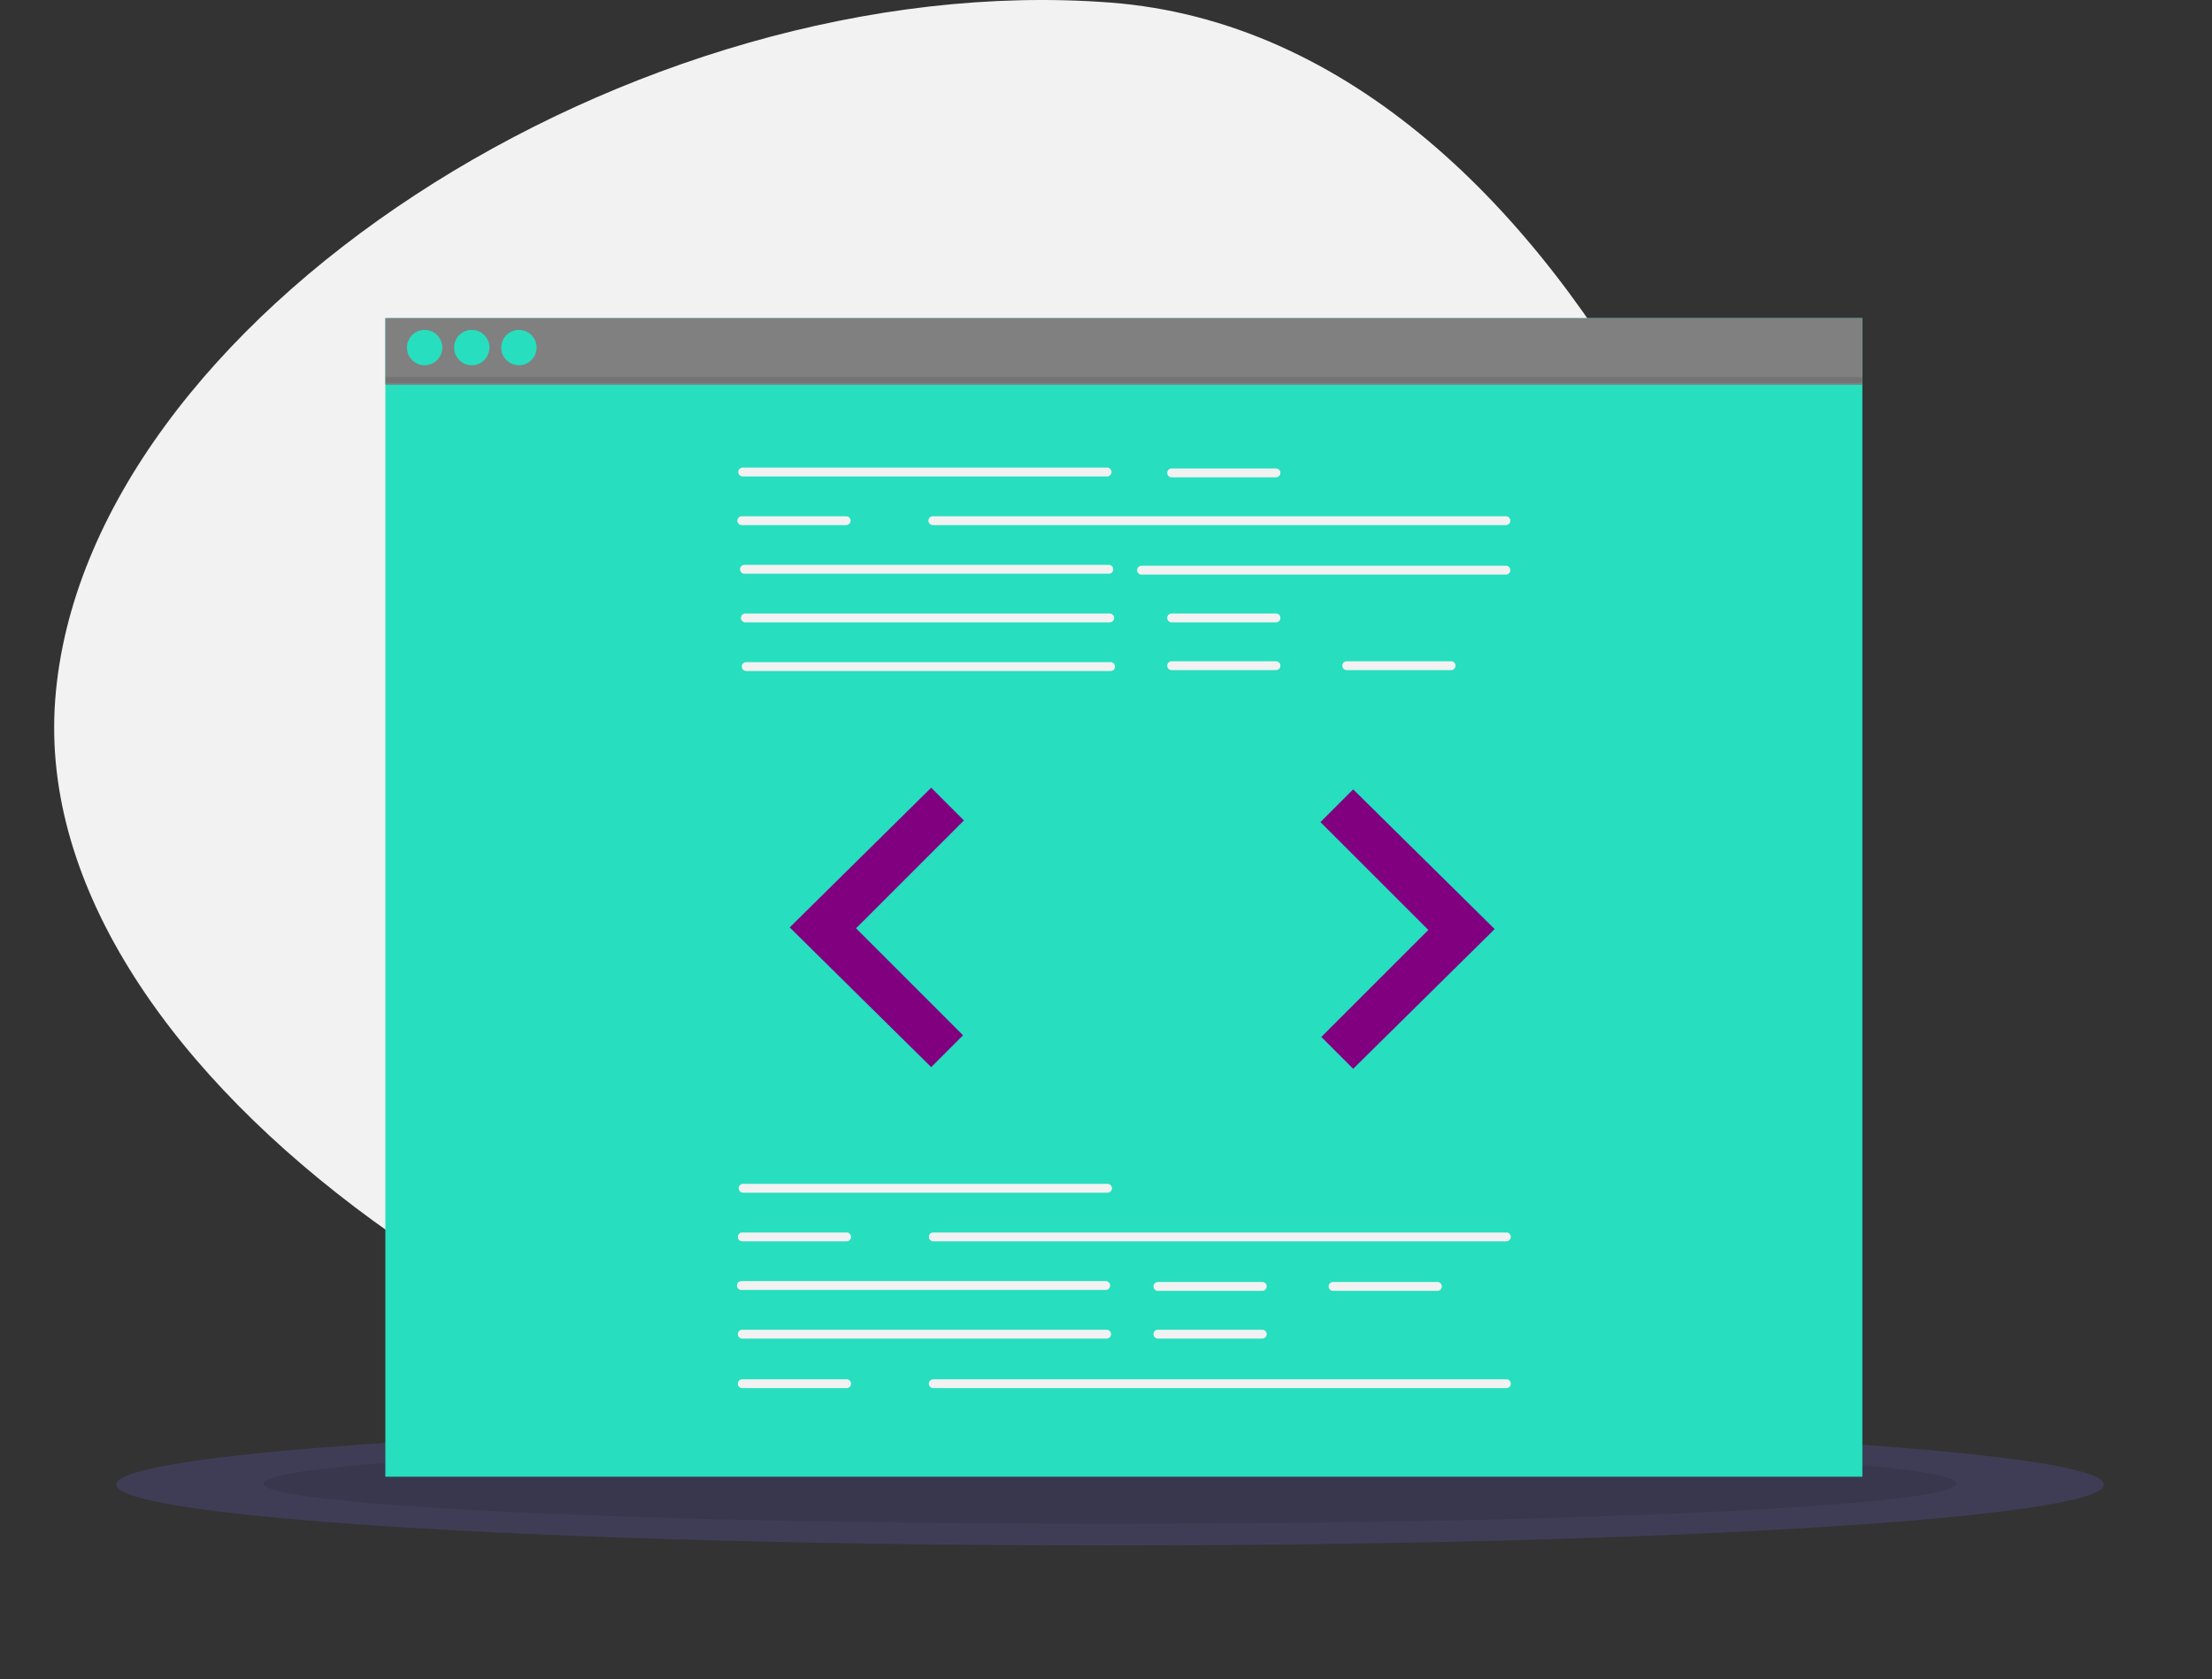 <?xml version="1.0" encoding="UTF-8" standalone="no"?>
<svg
   xmlns:dc="http://purl.org/dc/elements/1.1/"
   xmlns:cc="http://creativecommons.org/ns#"
   xmlns:rdf="http://www.w3.org/1999/02/22-rdf-syntax-ns#"
   xmlns:svg="http://www.w3.org/2000/svg"
   xmlns="http://www.w3.org/2000/svg"
   xmlns:sodipodi="http://sodipodi.sourceforge.net/DTD/sodipodi-0.dtd"
   xmlns:inkscape="http://www.inkscape.org/namespaces/inkscape"
   inkscape:version="1.0 (4035a4fb49, 2020-05-01)"
   sodipodi:docname="code.svg"
   version="1.1"
   viewBox="0 0 1126.194 855"
   height="855"
   width="1126.194"
   data-name="Layer 1"
   id="a594ac37-6d44-4297-8862-1cbd9c01c0b7">
  <rect x="0" y="0" width="1126.194" height="855" fill="#333333" stroke="none"/>
  <defs
     id="defs105" />
  <sodipodi:namedview
     inkscape:current-layer="a594ac37-6d44-4297-8862-1cbd9c01c0b7"
     inkscape:window-maximized="0"
     inkscape:window-y="82"
     inkscape:window-x="1109"
     inkscape:cy="393.57143"
     inkscape:cx="399.81555"
     inkscape:zoom="1.1789474"
     showgrid="false"
     id="namedview103"
     inkscape:window-height="1245"
     inkscape:window-width="2315"
     inkscape:pageshadow="2"
     inkscape:pageopacity="0"
     guidetolerance="10"
     gridtolerance="10"
     objecttolerance="10"
     borderopacity="1"
     bordercolor="#666666"
     pagecolor="#ffffff"
     inkscape:document-rotation="0" />
  <title
     id="title2">code review</title>
  <path
     id="path4"
     fill="#f2f2f2"
     transform="translate(-36.903 -22.5)"
     d="M581.768,778.438C339.369,759.991,50.297,572.172,65.014,378.781S359.7,5.358,602.099,23.805,984.031,403.667,969.314,597.058,824.166,796.885,581.768,778.438Z" />
  <ellipse
     id="ellipse6"
     fill="#3f3d56"
     ry="31"
     rx="506"
     cy="756"
     cx="565.194" />
  <ellipse
     id="ellipse8"
     opacity="0.1"
     ry="20.5"
     rx="431"
     cy="755.5"
     cx="565.194" />
  <rect
     style="fill:#27debf;fill-opacity:1"
     id="rect14"
     fill="#3f3d56"
     height="590"
     width="752"
     y="162"
     x="196.194" />
  <path
     id="path16"
     fill="#f2f2f2"
     transform="translate(-36.903 -22.5)"
     d="M600.541,265.129H415.024a2.251,2.251,0,1,1,0-4.503H600.541a2.251,2.251,0,0,1,0,4.503Z" />
  <path
     id="path18"
     fill="#f2f2f2"
     transform="translate(-36.903 -22.5)"
     d="M803.62,289.895H511.835a2.251,2.251,0,0,1,0-4.503H803.62a2.251,2.251,0,1,1,0,4.503Z" />
  <path
     id="path20"
     fill="#f2f2f2"
     transform="translate(-36.903 -22.5)"
     d="M601.442,314.661H415.924a2.251,2.251,0,1,1,0-4.503H601.442a2.251,2.251,0,1,1,0,4.503Z" />
  <path
     id="path22"
     fill="#f2f2f2"
     transform="translate(-36.903 -22.5)"
     d="M803.62,315.111H618.102a2.251,2.251,0,0,1,0-4.503H803.62a2.251,2.251,0,1,1,0,4.503Z" />
  <path
     id="path24"
     fill="#f2f2f2"
     transform="translate(-36.903 -22.5)"
     d="M601.892,339.426H416.374a2.251,2.251,0,0,1,0-4.503H601.892a2.251,2.251,0,1,1,0,4.503Z" />
  <path
     id="path26"
     fill="#f2f2f2"
     transform="translate(-36.903 -22.5)"
     d="M602.342,364.192H416.825a2.251,2.251,0,0,1,0-4.503H602.342a2.251,2.251,0,1,1,0,4.503Z" />
  <path
     id="path28"
     fill="#f2f2f2"
     transform="translate(-36.903 -22.5)"
     d="M686.546,265.579H633.412a2.251,2.251,0,0,1,0-4.503h53.134a2.251,2.251,0,1,1,0,4.503Z" />
  <path
     id="path30"
     fill="#f2f2f2"
     transform="translate(-36.903 -22.5)"
     d="M686.546,339.426H633.412a2.251,2.251,0,0,1,0-4.503h53.134a2.251,2.251,0,1,1,0,4.503Z" />
  <path
     id="path32"
     fill="#f2f2f2"
     transform="translate(-36.903 -22.5)"
     d="M686.546,363.742H633.412a2.251,2.251,0,1,1,0-4.503h53.134a2.251,2.251,0,1,1,0,4.503Z" />
  <path
     id="path34"
     fill="#f2f2f2"
     transform="translate(-36.903 -22.5)"
     d="M775.702,363.742H722.569a2.251,2.251,0,0,1,0-4.503h53.134a2.251,2.251,0,1,1,0,4.503Z" />
  <path
     id="path36"
     fill="#f2f2f2"
     transform="translate(-36.903 -22.5)"
     d="M467.707,289.895H414.573a2.251,2.251,0,0,1,0-4.503h53.134a2.251,2.251,0,0,1,0,4.503Z" />
  <path
     id="path38"
     fill="#f2f2f2"
     transform="translate(-36.903 -22.5)"
     d="M600.766,629.861H415.249a2.251,2.251,0,0,1,0-4.503H600.766a2.251,2.251,0,0,1,0,4.503Z" />
  <path
     id="path40"
     fill="#f2f2f2"
     transform="translate(-36.903 -22.5)"
     d="M599.866,679.392H414.348a2.251,2.251,0,1,1,0-4.503H599.866a2.251,2.251,0,0,1,0,4.503Z" />
  <path
     id="path42"
     fill="#f2f2f2"
     transform="translate(-36.903 -22.5)"
     d="M600.316,704.158H414.798a2.251,2.251,0,1,1,0-4.503H600.316a2.251,2.251,0,1,1,0,4.503Z" />
  <path
     id="path44"
     fill="#f2f2f2"
     transform="translate(-36.903 -22.5)"
     d="M679.566,679.842H626.433a2.251,2.251,0,0,1,0-4.503h53.134a2.251,2.251,0,0,1,0,4.503Z" />
  <path
     id="path46"
     fill="#f2f2f2"
     transform="translate(-36.903 -22.5)"
     d="M679.566,704.158H626.433a2.251,2.251,0,0,1,0-4.503h53.134a2.251,2.251,0,1,1,0,4.503Z" />
  <path
     id="path48"
     fill="#f2f2f2"
     transform="translate(-36.903 -22.5)"
     d="M768.723,679.842H715.589a2.251,2.251,0,1,1,0-4.503h53.134a2.251,2.251,0,0,1,0,4.503Z" />
  <path
     id="path50"
     fill="#f2f2f2"
     transform="translate(-36.903 -22.5)"
     d="M803.845,654.626H512.06a2.251,2.251,0,0,1,0-4.503H803.845a2.251,2.251,0,0,1,0,4.503Z" />
  <path
     id="path52"
     fill="#f2f2f2"
     transform="translate(-36.903 -22.5)"
     d="M467.932,654.626H414.798a2.251,2.251,0,0,1,0-4.503H467.932a2.251,2.251,0,0,1,0,4.503Z" />
  <path
     id="path54"
     fill="#f2f2f2"
     transform="translate(-36.903 -22.5)"
     d="M803.845,729.374H512.06a2.251,2.251,0,1,1,0-4.503H803.845a2.251,2.251,0,0,1,0,4.503Z" />
  <path
     id="path56"
     fill="#f2f2f2"
     transform="translate(-36.903 -22.5)"
     d="M467.932,729.374H414.798a2.251,2.251,0,1,1,0-4.503H467.932a2.251,2.251,0,1,1,0,4.503Z" />
  <polygon
     transform="translate(-44.955)"
     style="fill:#800080"
     id="codegauche"
     fill="#6c63ff"
     points="447.014,472.275 519.06,543.42 535.27,527.21 480.786,472.725 535.72,417.79 519.06,401.13 "
   >
             <animateTransform
   id="anim3"
   attributeName="transform"
    type="translate"
    from="0"
    to="-45"
    dur="1s"
          fill="freeze"
       begin="0s; anim4.end"
  />

       <animateTransform
   id="anim4"
   attributeName="transform"
    type="translate"
    from="-45"
    to="0"
    dur="1s"
          fill="freeze"
       begin="anim3.end"
  />
   
   </polygon>
  <polygon
     transform="translate(63.616,0.848)"
     style="fill:#800080;fill-opacity:1"
     id="codedroite"
     fill="#6c63ff"
     points="697.373,472.275 625.327,543.42 609.117,527.21 663.602,472.725 608.667,417.79 625.327,401.13 " >
     <animateTransform
   id="anim1"
   attributeName="transform"
    type="translate"
    from="0"
    to="64"
    dur="1s"
          fill="freeze"
       begin="0s; anim2.end"
  />

       <animateTransform
   id="anim2"
   attributeName="transform"
    type="translate"
    from="64"
    to="0"
    dur="1s"
          fill="freeze"
       begin="anim1.end"
  />
     </polygon>
  <rect
     y="162"
     x="196.194"
     height="33.929"
     width="752"
     id="rect932"
     style="fill:#808080;fill-opacity:1;stroke-width:0.969" />
  <circle
     style="fill:#27debf;fill-opacity:1"
     id="circle62"
     fill="#6c63ff"
     r="9"
     cy="177"
     cx="216.194" />
  <circle
     style="fill:#27debf;fill-opacity:1"
     id="circle64"
     fill="#6c63ff"
     r="9"
     cy="177"
     cx="240.194" />
  <circle
     style="fill:#27debf;fill-opacity:1"
     id="circle66"
     fill="#6c63ff"
     r="9"
     cy="177"
     cx="264.194" />
  <rect
     id="rect68"
     opacity="0.1"
     height="3"
     width="752"
     y="192"
     x="196.194" />
</svg>
